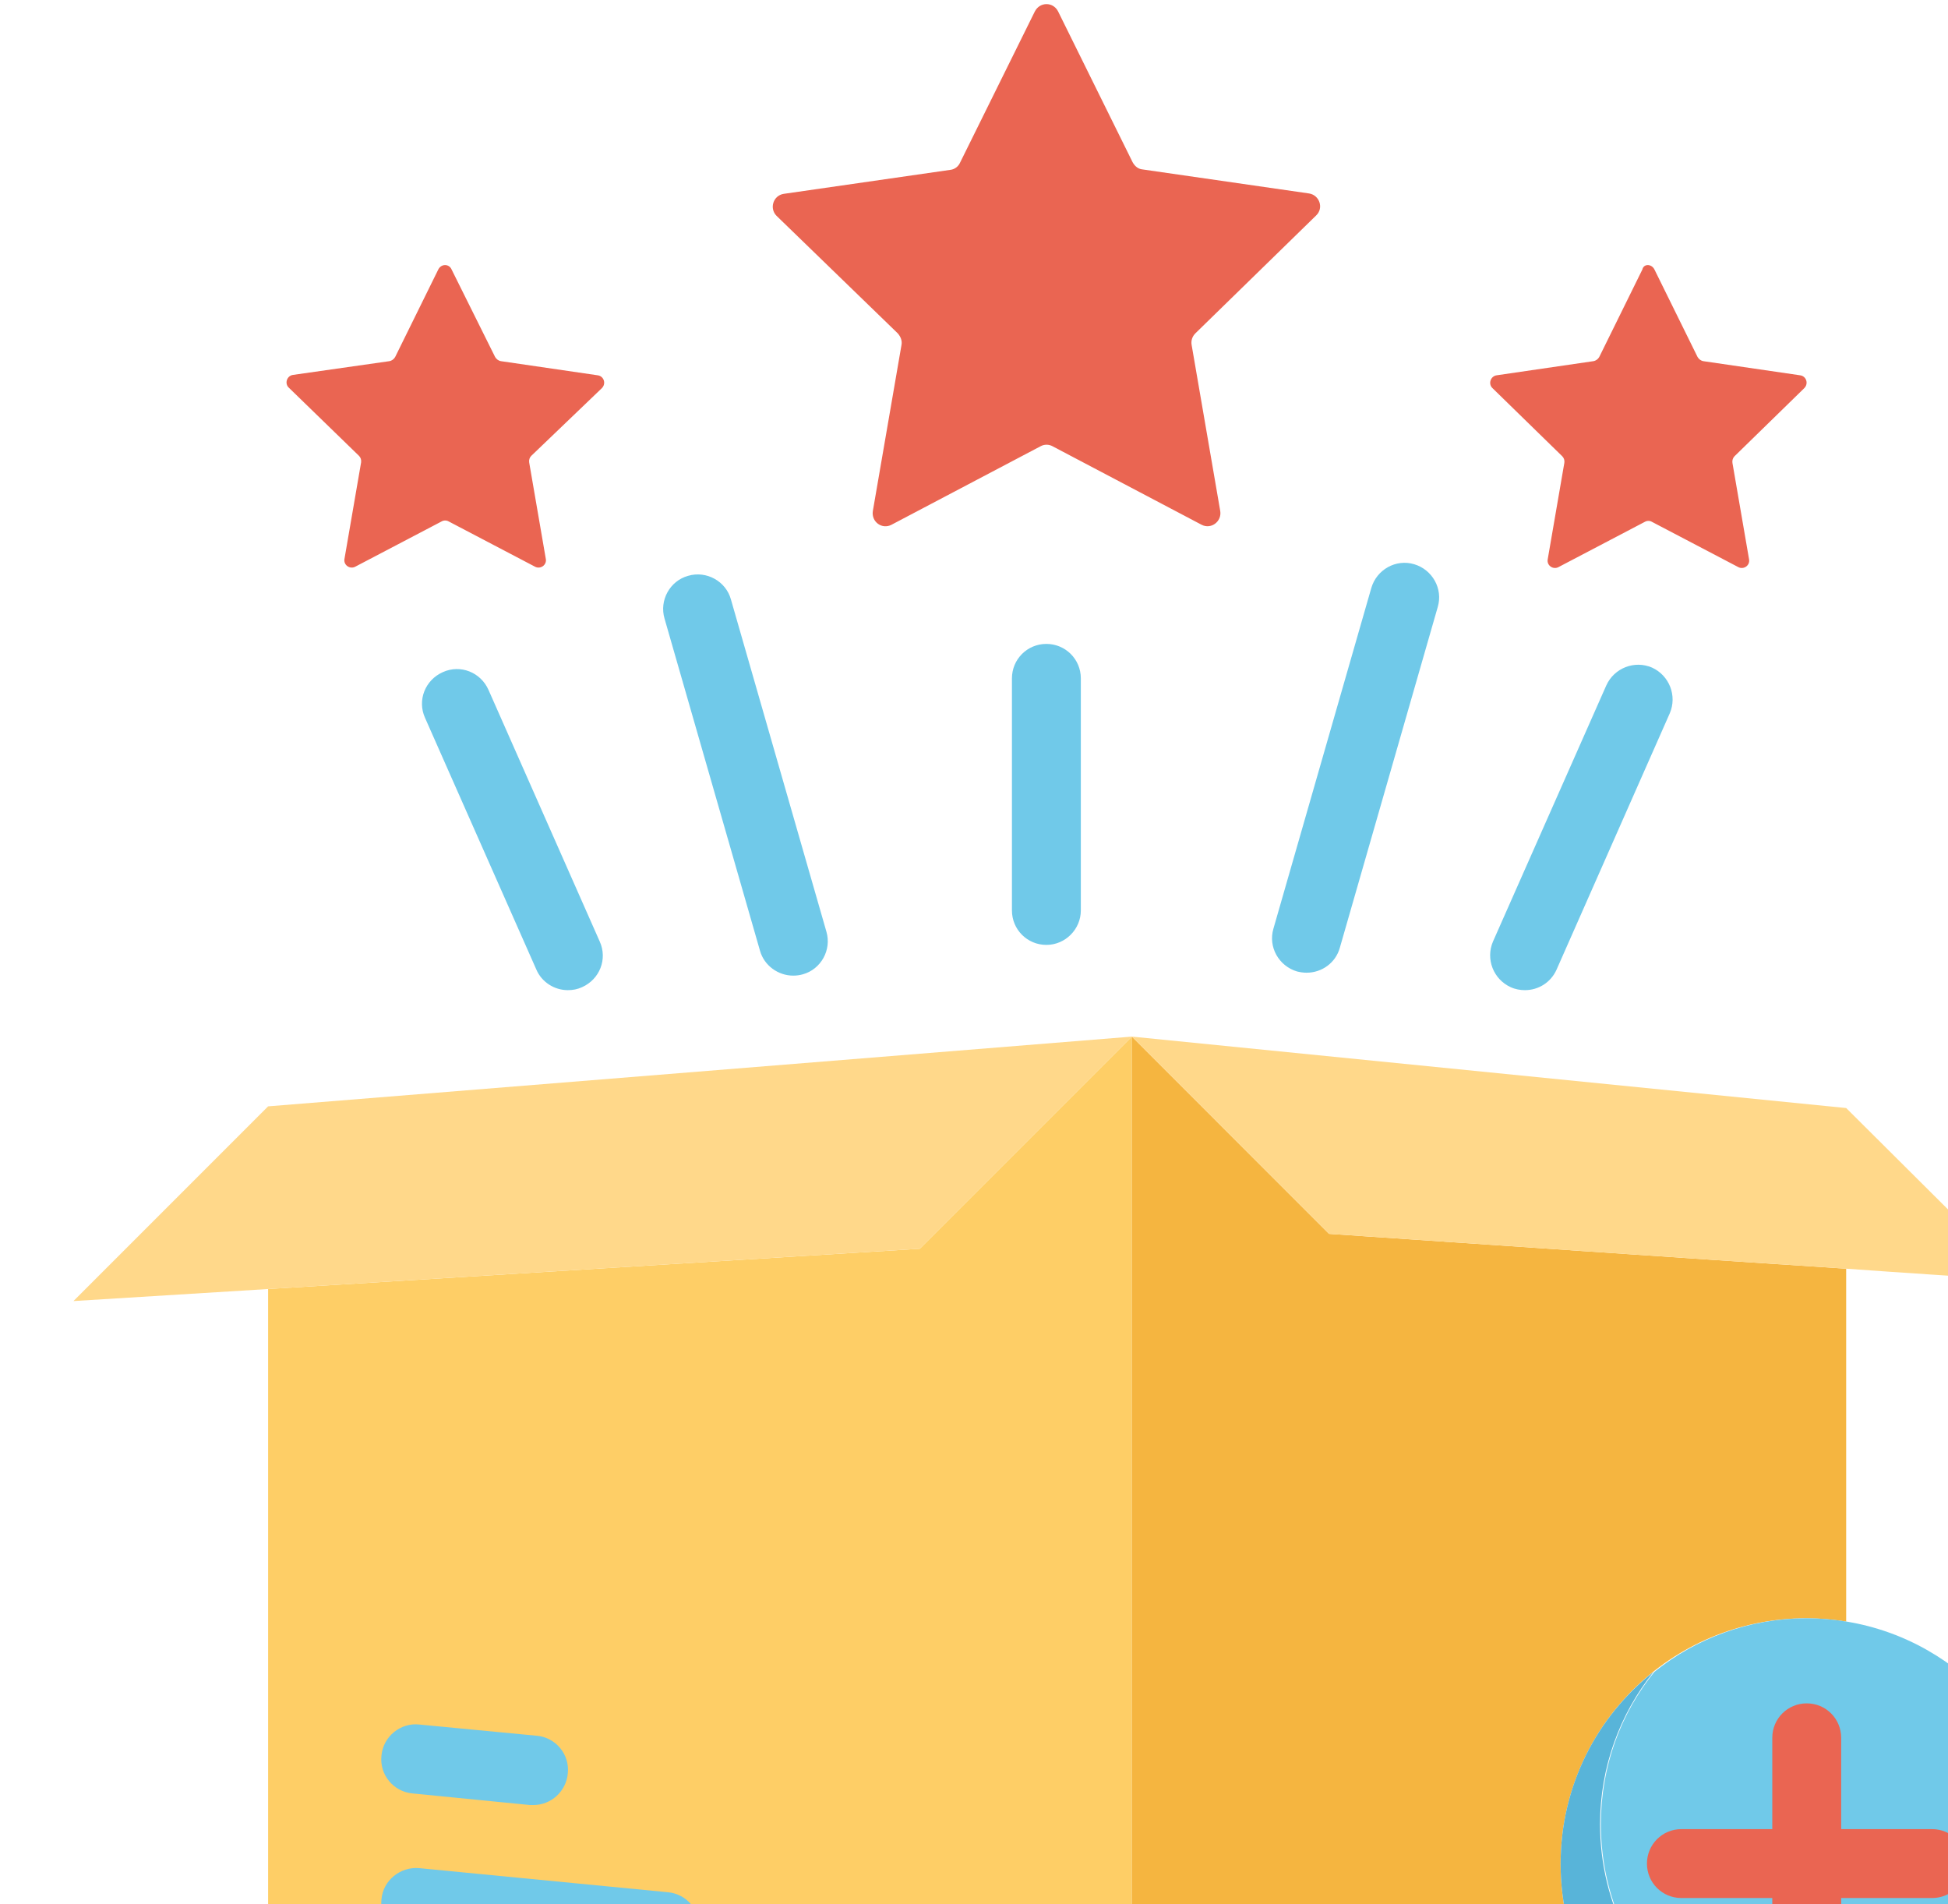 <svg width="44" height="43" viewBox="0 0 44 43" fill="none" xmlns="http://www.w3.org/2000/svg">
<path d="M25.566 23.409V47.906L6.056 46.022V29.109L20.775 28.2L25.566 23.409Z" fill="#FECE66"/>
<path d="M15.009 44.287H14.934L9.319 43.744C8.888 43.706 8.569 43.322 8.616 42.891C8.653 42.459 9.047 42.15 9.469 42.187L15.084 42.731C15.516 42.769 15.834 43.153 15.787 43.584C15.75 43.987 15.403 44.287 15.009 44.287ZM12.047 40.762H11.972L9.319 40.5C8.888 40.462 8.569 40.078 8.616 39.647C8.653 39.215 9.047 38.897 9.469 38.944L12.122 39.197C12.553 39.234 12.872 39.619 12.825 40.05C12.787 40.453 12.45 40.762 12.047 40.762Z" fill="#70C9E9"/>
<path d="M41.7 28.65V36.619C41.409 36.572 41.109 36.544 40.8 36.544C37.734 36.544 35.25 39.028 35.25 42.094C35.25 43.903 36.112 45.506 37.453 46.519L25.566 47.906V23.409L30.019 27.863C33.919 28.125 37.809 28.397 41.7 28.65Z" fill="#F5B540"/>
<path d="M25.566 23.409L20.775 28.2L6.056 29.109L1.659 29.381L6.056 24.984L25.566 23.409ZM45.609 28.913C44.306 28.828 43.003 28.744 41.7 28.65C37.809 28.397 33.909 28.125 30.019 27.863L25.566 23.409L41.7 25.022C43.003 26.316 44.306 27.619 45.609 28.913Z" fill="#FFD88A"/>
<path d="M23.897 0.253L25.584 3.666C25.631 3.75 25.706 3.816 25.8 3.825L29.569 4.369C29.803 4.406 29.906 4.697 29.728 4.866L27 7.528C26.934 7.594 26.897 7.688 26.916 7.791L27.562 11.541C27.6 11.775 27.356 11.963 27.14 11.85L23.775 10.078C23.691 10.031 23.587 10.031 23.503 10.078L20.137 11.85C19.922 11.963 19.678 11.784 19.715 11.541L20.362 7.791C20.381 7.697 20.344 7.603 20.278 7.528L17.541 4.875C17.372 4.706 17.465 4.416 17.7 4.378L21.469 3.835C21.562 3.825 21.647 3.76 21.684 3.675L23.372 0.263C23.484 0.038 23.784 0.038 23.897 0.253ZM10.2 6.085L11.184 8.063C11.212 8.11 11.259 8.147 11.316 8.156L13.5 8.475C13.64 8.494 13.697 8.663 13.594 8.766L12 10.294C11.962 10.331 11.944 10.388 11.953 10.444L12.328 12.619C12.356 12.759 12.206 12.863 12.084 12.797L10.134 11.775C10.087 11.747 10.022 11.747 9.975 11.775L8.025 12.797C7.903 12.863 7.753 12.759 7.781 12.619L8.156 10.444C8.165 10.388 8.147 10.331 8.109 10.294L6.525 8.756C6.422 8.663 6.478 8.485 6.619 8.466L8.794 8.156C8.85 8.147 8.897 8.11 8.925 8.063L9.9 6.085C9.965 5.953 10.144 5.953 10.2 6.085ZM37.369 6.085L38.344 8.063C38.372 8.11 38.419 8.147 38.475 8.156L40.659 8.475C40.8 8.494 40.856 8.663 40.753 8.766L39.178 10.303C39.141 10.341 39.122 10.397 39.131 10.453L39.506 12.628C39.534 12.769 39.384 12.872 39.262 12.806L37.312 11.784C37.266 11.756 37.2 11.756 37.153 11.784L35.203 12.806C35.081 12.872 34.931 12.769 34.959 12.628L35.334 10.453C35.344 10.397 35.325 10.341 35.287 10.303L33.712 8.766C33.609 8.672 33.666 8.494 33.806 8.475L35.99 8.156C36.047 8.147 36.094 8.11 36.122 8.063L37.097 6.085C37.125 5.953 37.303 5.953 37.369 6.085Z" fill="#EA6552"/>
<path d="M23.635 21.338C23.203 21.338 22.857 20.991 22.857 20.56V15.319C22.857 14.888 23.203 14.541 23.635 14.541C24.066 14.541 24.413 14.888 24.413 15.319V20.56C24.413 20.982 24.066 21.338 23.635 21.338ZM34.444 22.36C34.341 22.36 34.228 22.341 34.125 22.294C33.731 22.116 33.553 21.657 33.722 21.263L36.282 15.478C36.46 15.085 36.919 14.906 37.313 15.075C37.706 15.253 37.885 15.713 37.716 16.107L35.157 21.9C35.025 22.191 34.744 22.36 34.444 22.36ZM29.513 21.966C29.438 21.966 29.372 21.956 29.297 21.938C28.885 21.816 28.641 21.385 28.763 20.972L30.975 13.275C31.097 12.863 31.528 12.619 31.941 12.741C32.353 12.863 32.597 13.294 32.475 13.707L30.263 21.403C30.169 21.741 29.86 21.966 29.513 21.966ZM17.916 22.032C17.578 22.032 17.26 21.806 17.166 21.469L15.01 13.969C14.888 13.556 15.132 13.116 15.544 13.003C15.957 12.882 16.397 13.125 16.51 13.538L18.666 21.038C18.788 21.45 18.544 21.891 18.131 22.003C18.066 22.022 17.991 22.032 17.916 22.032ZM12.825 22.36C12.525 22.36 12.235 22.181 12.113 21.891L9.6 16.21C9.422 15.816 9.6 15.357 10.003 15.178C10.397 15 10.857 15.178 11.035 15.582L13.547 21.263C13.725 21.657 13.547 22.116 13.144 22.294C13.041 22.341 12.938 22.36 12.825 22.36Z" fill="#70C9E9"/>
<path d="M45.141 45.534C44.128 46.809 42.562 47.634 40.8 47.634C39.544 47.634 38.391 47.212 37.462 46.519C36.122 45.506 35.25 43.903 35.25 42.094C35.25 40.331 36.066 38.766 37.35 37.753C36.591 38.7 36.141 39.9 36.141 41.194C36.141 43.003 37.003 44.606 38.344 45.619C39.272 46.322 40.434 46.734 41.681 46.734C42.994 46.734 44.194 46.284 45.141 45.534Z" fill="#58B4D9"/>
<path d="M46.341 42.094C46.341 43.397 45.891 44.597 45.141 45.534C44.194 46.284 42.994 46.734 41.7 46.734C40.444 46.734 39.291 46.312 38.362 45.619C37.022 44.606 36.159 43.003 36.159 41.194C36.159 39.891 36.609 38.691 37.369 37.753C38.316 36.994 39.516 36.544 40.809 36.544C41.119 36.544 41.419 36.572 41.709 36.619C44.334 37.05 46.341 39.337 46.341 42.094Z" fill="#70C9E9"/>
<path d="M43.641 41.306H41.587V39.244C41.587 38.812 41.241 38.466 40.809 38.466C40.378 38.466 40.031 38.812 40.031 39.244V41.306H37.978C37.547 41.306 37.2 41.653 37.2 42.084C37.2 42.516 37.547 42.862 37.978 42.862H40.031V44.925C40.031 45.356 40.378 45.703 40.809 45.703C41.241 45.703 41.587 45.356 41.587 44.925V42.862H43.641C44.072 42.862 44.419 42.516 44.419 42.084C44.419 41.653 44.072 41.306 43.641 41.306Z" fill="#EA6552"/>
</svg>
